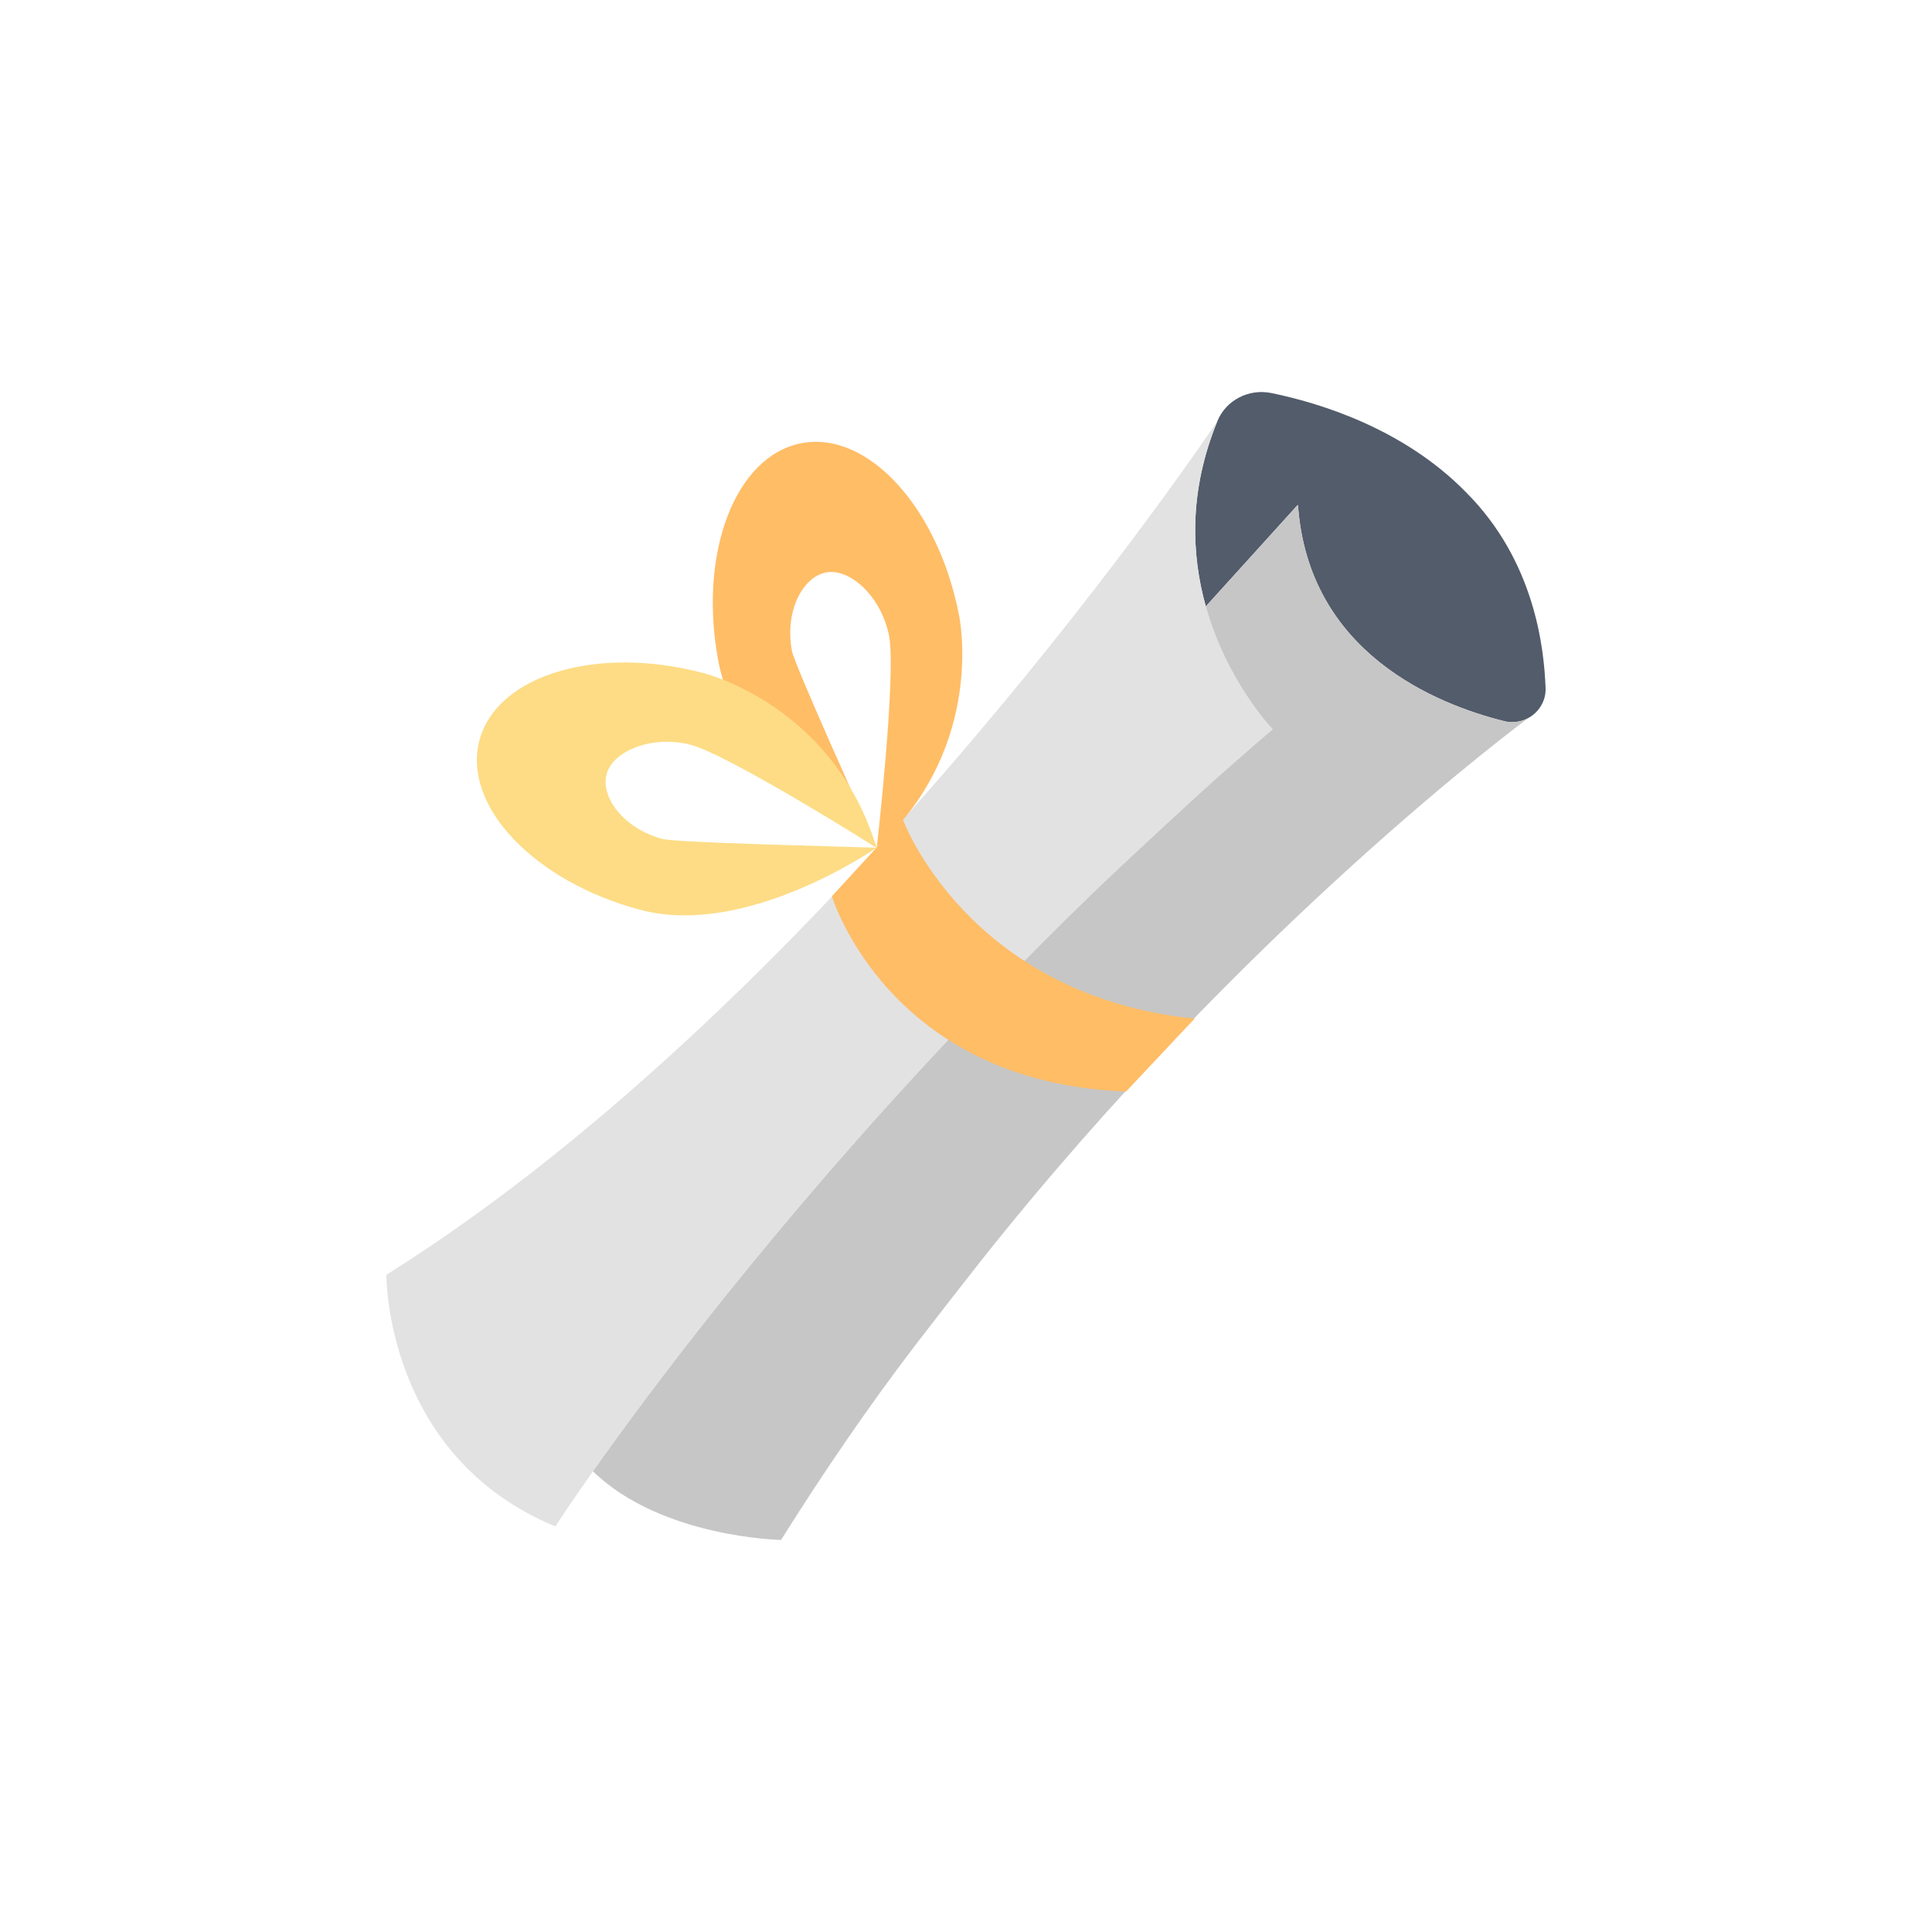 <?xml version="1.0" encoding="utf-8"?>
<!-- Generator: Adobe Illustrator 24.3.0, SVG Export Plug-In . SVG Version: 6.00 Build 0)  -->
<svg version="1.1" id="Layer_1" xmlns="http://www.w3.org/2000/svg" xmlns:xlink="http://www.w3.org/1999/xlink" x="0px" y="0px"
	 viewBox="0 0 80 80" enable-background="new 0 0 80 80" xml:space="preserve">
<g>
	<path fill="#525C6B" d="M60.708,20.387c-2.591-2.65-6.081-3.707-8.069-4.113c-0.922-0.188-1.869,0.289-2.228,1.16
		c-1.206,2.932-1.072,5.569-0.481,7.676l3.815-4.213c0.426,6.144,5.744,8.269,8.539,8.964c0.884,0.22,1.748-0.462,1.715-1.371
		C63.938,26.848,63.556,23.236,60.708,20.387z"/>
	<path fill="#E2E2E2" d="M49.931,25.114c-0.592-2.107-0.726-4.746,0.48-7.68c0,0-15.84,23.722-34.412,35.352
		c0,0-0.076,7.494,6.997,10.42c0,0,5.758-8.967,16.268-20.146l2.905-3.019c1.32-1.342,2.696-2.713,4.15-4.078
		c0.788-0.74,2.373-2.209,3.17-2.938c1.035-0.948,2.11-1.884,3.207-2.825C52.698,30.198,50.81,28.242,49.931,25.114z"/>
	<path fill="#C6C6C6" d="M62.285,29.861c-2.795-0.695-8.113-2.82-8.539-8.964L49.93,25.11l0.001,0.004
		c0.879,3.129,2.767,5.084,2.767,5.084c-1.097,0.941-2.172,1.877-3.207,2.825c-0.797,0.729-2.382,2.198-3.17,2.938
		c-1.454,1.365-2.83,2.736-4.15,4.078l-2.905,3.019c-7.328,7.794-12.345,14.513-14.712,17.867c2.831,2.751,7.787,2.841,7.787,2.841
		c1.776-2.829,3.631-5.542,5.566-8.073c0.655-0.855,1.978-2.557,2.647-3.402c11.041-13.953,22.652-22.5,22.741-22.566
		C63,29.889,62.644,29.95,62.285,29.861z"/>
	<path fill="#FFBD66" d="M37.378,33.92l-2.931,3.191c0,0,2.318,7.726,12.183,8.086l2.835-3.017
		C40.044,41.213,37.378,33.92,37.378,33.92z"/>
	<path fill="#FFBD66" d="M39.717,25.502c-0.855-4.475-3.779-7.677-6.531-7.15c-2.752,0.525-4.29,4.58-3.435,9.055
		c0.855,4.476,6.555,7.691,6.555,7.691c-0.598-1.363-3.399-7.546-3.513-8.143c-0.308-1.611,0.424-3.062,1.415-3.252
		c0.991-0.19,2.297,1.016,2.606,2.627c0.308,1.612-0.508,8.768-0.508,8.768C40.563,31.186,39.855,26.227,39.717,25.502z"/>
	<path fill="#FDDC85" d="M27.436,34.74c-1.587-0.421-2.577-1.709-2.318-2.685c0.259-0.975,1.911-1.631,3.497-1.21
		c1.586,0.421,7.681,4.257,7.681,4.257c-1.681-5.532-6.457-7.043-7.169-7.232c-4.404-1.168-8.557,0.08-9.275,2.788
		c-0.719,2.708,2.269,5.851,6.673,7.02c4.404,1.169,9.772-2.575,9.772-2.575C34.808,35.05,28.023,34.895,27.436,34.74z"/>
</g>
</svg>
